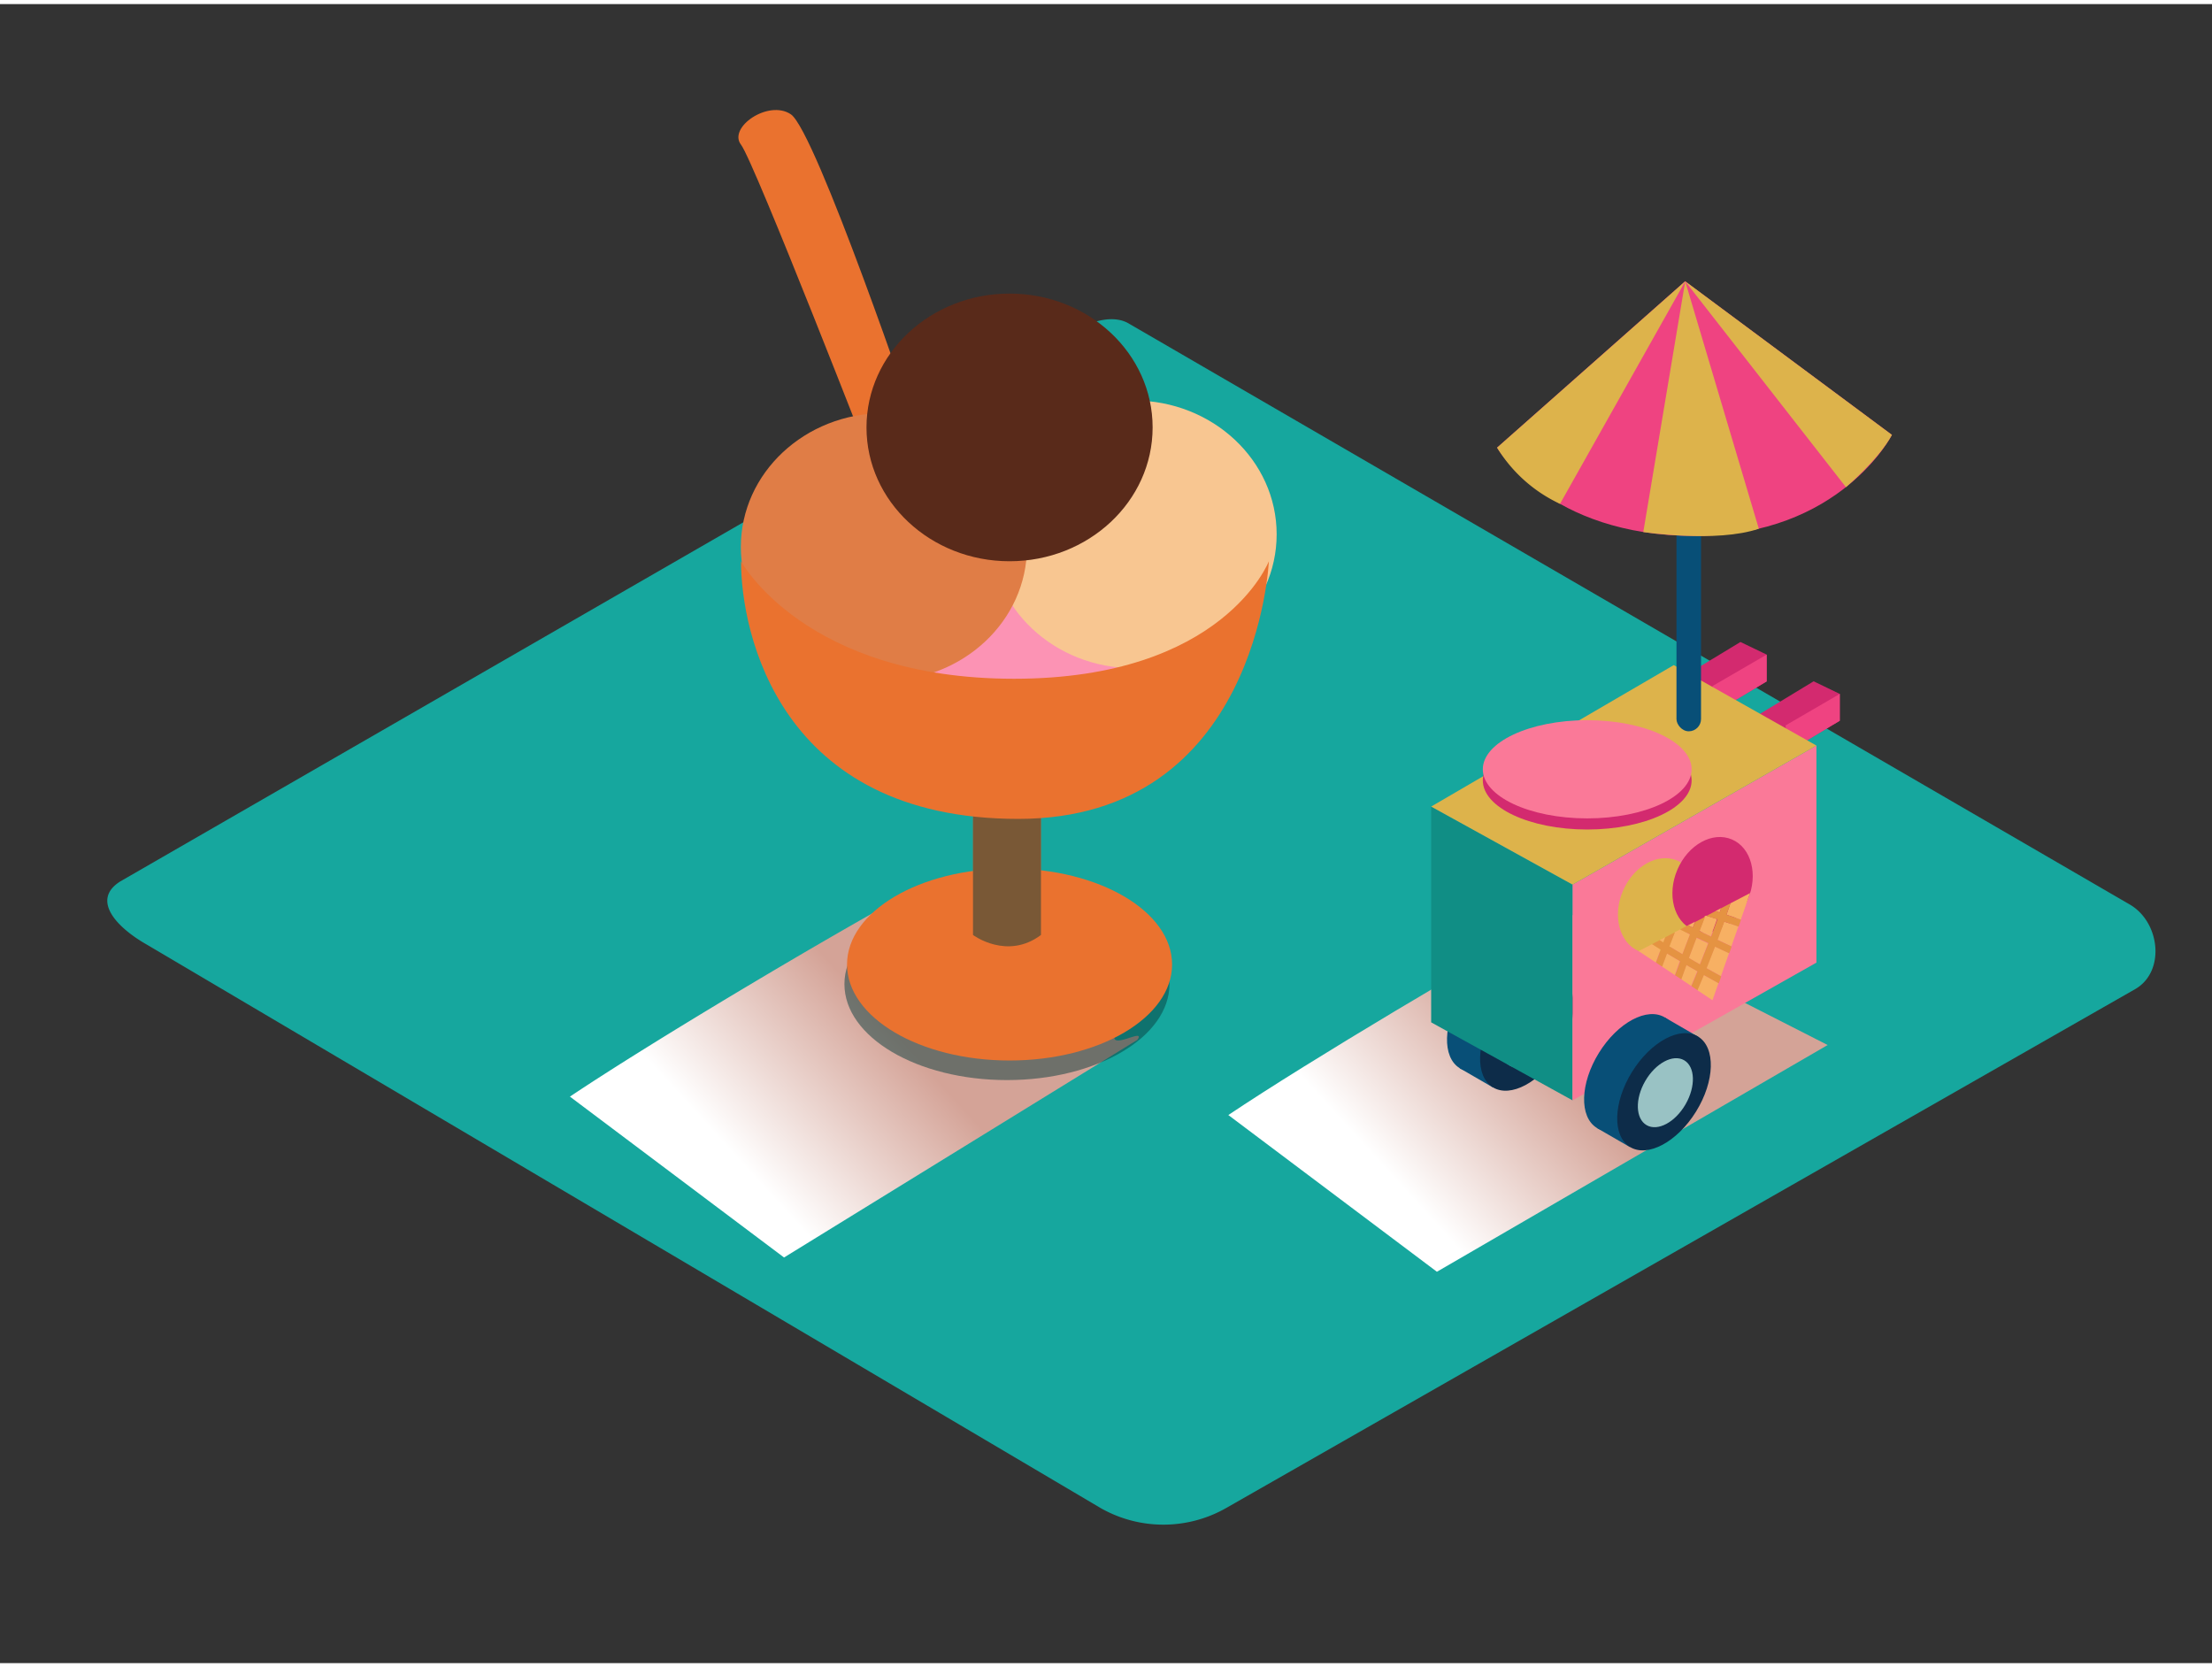 <svg xmlns="http://www.w3.org/2000/svg" xmlns:xlink="http://www.w3.org/1999/xlink" viewBox="0 0 400 300" width="406" height="306" class="illustration styles_illustrationTablet__1DWOa"><rect x="0" y="0" width="400" height="300" fill="#333333" stroke="none"/><defs><linearGradient id="linear-gradient" x1="280.39" y1="190.82" x2="254.24" y2="214.69" gradientUnits="userSpaceOnUse"><stop offset="0" stop-color="#d4a397"></stop><stop offset="1" stop-color="#fff"></stop></linearGradient><linearGradient id="linear-gradient-2" x1="161.6" y1="185.79" x2="134.76" y2="210.29" xlink:href="#linear-gradient"></linearGradient></defs><title>PP</title><g style="isolation: isolate;"><g id="Layer_2" data-name="Layer 2"><path d="M199.1,272,26.6,170.1C21.11,167,16.4,162,21.76,158.64L194.88,58.86c2.6-1.61,6.54-2.66,9.18-1.13L385.13,162.82c5.49,3.19,6.48,12.1,1,15.29L221.84,271.89A22.94,22.94,0,0,1,199.1,272Z" fill="#16a79e"></path><path d="M283.32,164.2c-15.52,8.41-46.54,26.87-61.2,36.69l37.72,28.34,70.66-41Z" fill="url(#linear-gradient)" style="mix-blend-mode: multiply;"></path><ellipse cx="270.14" cy="182.46" rx="11.73" ry="6.81" transform="translate(-27.2 316.09) rotate(-58.24)" fill="#084f77"></ellipse><polyline points="276.32 172.48 282.3 175.94 269.95 195.89 263.97 192.43" fill="#084f77"></polyline><ellipse cx="276.12" cy="185.91" rx="11.73" ry="6.81" transform="translate(-27.3 322.81) rotate(-58.24)" fill="#0d2c49"></ellipse><ellipse cx="276.36" cy="186.05" rx="6.78" ry="4.21" transform="translate(-22.94 332.36) rotate(-60)" fill="#99c2c4"></ellipse><polygon points="309.99 128.15 319.47 122.48 319.47 117.63 314.73 115.35 304.61 121.48 309.99 128.15" fill="#d32a6f"></polygon><polygon points="309.99 128.15 309.67 123.32 319.47 117.63 319.47 122.48 309.99 128.15" fill="#ef4381"></polygon><polygon points="323.22 135.26 332.69 129.59 332.69 124.74 327.96 122.46 317.84 128.6 323.22 135.26" fill="#d32a6f"></polygon><polygon points="323.22 135.26 322.9 130.43 332.69 124.74 332.69 129.59 323.22 135.26" fill="#ef4381"></polygon><polygon points="258.8 145.11 258.8 184.13 284.37 198.24 284.37 159.22 258.8 145.11" fill="#108e85"></polygon><polygon points="284.37 159.22 328.47 134.08 328.47 173.33 284.37 198.24 284.37 159.22" fill="#fa7998"></polygon><polygon points="258.8 145.11 302.67 119.53 328.47 134.08 284.37 159.22 258.8 145.11" fill="#ddb34b"></polygon><ellipse cx="294.93" cy="193.26" rx="11.73" ry="6.81" transform="translate(-24.64 342.28) rotate(-58.24)" fill="#084f77"></ellipse><polyline points="301.11 183.28 307.09 186.74 294.74 206.69 288.76 203.23" fill="#084f77"></polyline><ellipse cx="300.92" cy="196.71" rx="11.73" ry="6.81" transform="translate(-24.74 349) rotate(-58.24)" fill="#0d2c49"></ellipse><ellipse cx="301.15" cy="196.85" rx="6.78" ry="4.21" transform="translate(-19.9 359.23) rotate(-60)" fill="#99c2c4"></ellipse><ellipse cx="299.82" cy="163.05" rx="8.9" ry="6.92" transform="translate(31.9 374.46) rotate(-66.81)" fill="#ddb34b"></ellipse><ellipse cx="309.67" cy="159.22" rx="8.9" ry="6.92" transform="translate(41.39 381.19) rotate(-66.81)" fill="#d32a6f"></ellipse><path d="M302.84,167.84l1-.51-.67-.34Z" fill="none"></path><path d="M308.32,165l.24-.12-.17-.05Z" fill="none"></path><path d="M301.88,170.4l2.35,1.41q.67-1.8,1.37-3.58l-1.78-.9-1,.51Z" fill="#f7b063"></path><path d="M301.1,168.74l-1,.53.67.42Z" fill="#f7b063"></path><path d="M306.53,165.92l-1.27.66.84.42Z" fill="#f7b063"></path><path d="M314.79,165.55l1.68-4.79-3.54,1.84q-.35,1-.72,2.06Z" fill="#f7b063"></path><path d="M298.72,170l-2.4,1.25,3.09,2.06.87-2.33Z" fill="#f7b063"></path><path d="M307.27,167.58l2.09,1c.39-1,.77-2.08,1.14-3.13l-2-.62-.24.12Q307.79,166.29,307.27,167.58Z" fill="#f7b063"></path><path d="M311.22,163.48l-1,.53.75.24Z" fill="#f7b063"></path><path d="M310.55,169.18l2.54,1.2,1.26-3.59-2.59-.89Q311.17,167.54,310.55,169.18Z" fill="#f7b063"></path><path d="M301.41,171.66l-.89,2.37,2.33,1.55q.45-1.26.91-2.52C303,172.59,302.2,172.13,301.41,171.66Z" fill="#f7b063"></path><path d="M305.38,172.49l2,1.17q.76-1.9,1.49-3.81l-2.12-1Q306.07,170.64,305.38,172.49Z" fill="#f7b063"></path><path d="M308.56,174.31l2.64,1.47,1.46-4.16-2.56-1.21Q309.34,172.37,308.56,174.31Z" fill="#f7b063"></path><path d="M306.91,178.29l2.76,1.84,1.08-3.08-2.69-1.5Q307.5,176.92,306.91,178.29Z" fill="#f7b063"></path><path d="M304.92,173.74q-.47,1.29-.93,2.59l1.82,1.21q.56-1.33,1.11-2.66Z" fill="#f7b063"></path><path d="M312.21,164.66q.36-1,.72-2.06l-1.7.89-.26.77-.75-.24-1.65.86,2,.62c-.38,1-.75,2.09-1.14,3.13l-2.09-1q.52-1.3,1-2.59l-1.78.93L306.1,167l-.84-.42-1.44.75,1.78.9q-.7,1.78-1.37,3.58l-2.35-1.41,1-2.56-1.74.9-.35.95-.67-.42-1.36.71,1.56,1-.87,2.33,1.12.75.89-2.37c.78.48,1.57.94,2.36,1.4q-.46,1.26-.91,2.52l1.13.75q.46-1.3.93-2.59l2,1.15q-.55,1.33-1.11,2.66l1.11.74q.58-1.37,1.15-2.74l2.69,1.5.44-1.26-2.64-1.47q.78-1.94,1.53-3.9l2.56,1.21.44-1.24-2.54-1.2q.62-1.64,1.21-3.29l2.59.89.43-1.24Zm-4.8,9-2-1.17q.69-1.85,1.4-3.68l2.12,1Q308.17,171.76,307.41,173.66Z" fill="#e59342"></path><ellipse cx="287.02" cy="140.38" rx="18.88" ry="8.88" fill="#d32a6f"></ellipse><ellipse cx="287.02" cy="138.37" rx="18.88" ry="8.88" fill="#fa7998"></ellipse><rect x="303.16" y="59.55" width="4.44" height="71.95" rx="2.22" ry="2.22" fill="#084f77"></rect><path d="M270.72,80.21l34-30.09L342.12,77.9s-9.24,18.27-35.7,18.27S270.72,80.21,270.72,80.21Z" fill="#ef4381"></path><path d="M270.72,80.21a26.43,26.43,0,0,0,11.38,10.16l22.65-40.25Z" fill="#ddb34b"></path><path d="M304.74,50.13l-7.58,45.34s13.25,2,20.89-.6Z" fill="#ddb34b"></path><path d="M304.74,50.13,333.8,87.35s5.93-5,8.32-9.45Z" fill="#ddb34b"></path><path d="M201.44,186c0-2.76-.24-5.51-.5-8.26l-35.05-17.84c-15.93,8.63-47.78,27.58-62.83,37.66l38.72,29.09,63.9-39.36c1.59-2.29-4.9,1.87-4.1-.83A.92.92,0,0,1,201.44,186Z" fill="url(#linear-gradient-2)" style="mix-blend-mode: multiply;"></path><path d="M165.71,76.55S147.51,22.92,143,19.92c-4.06-2.7-11.41,2.39-9,5.51s24.22,59.24,24.22,59.24" fill="#ea722f"></path><rect x="158.18" y="99.32" width="44.06" height="32.24" fill="#fc93b4"></rect><ellipse cx="182.09" cy="177.21" rx="29.39" ry="17.36" fill="#093e3e" opacity="0.5"></ellipse><ellipse cx="182.56" cy="173.67" rx="29.39" ry="17.36" fill="#ea722f"></ellipse><path d="M175.95,145.55v22.78s6.14,4.61,12.29,0V145.55" fill="#ea722f"></path><path d="M175.95,145.55v22.78s6.14,4.61,12.29,0V145.55" fill="#093e3e" opacity="0.5"></path><ellipse cx="204.99" cy="95.88" rx="25.87" ry="24.2" fill="#f8c691"></ellipse><ellipse cx="159.84" cy="98.17" rx="25.87" ry="24.2" fill="#e07d46"></ellipse><ellipse cx="182.56" cy="76.55" rx="25.87" ry="24.2" fill="#592a1a"></ellipse><path d="M134,100.75S145.48,122,183.37,122s46.08-21.25,46.08-21.25-2,46.59-45.31,46.59S134,113.55,134,100.75Z" fill="#ea722f"></path></g></g></svg>